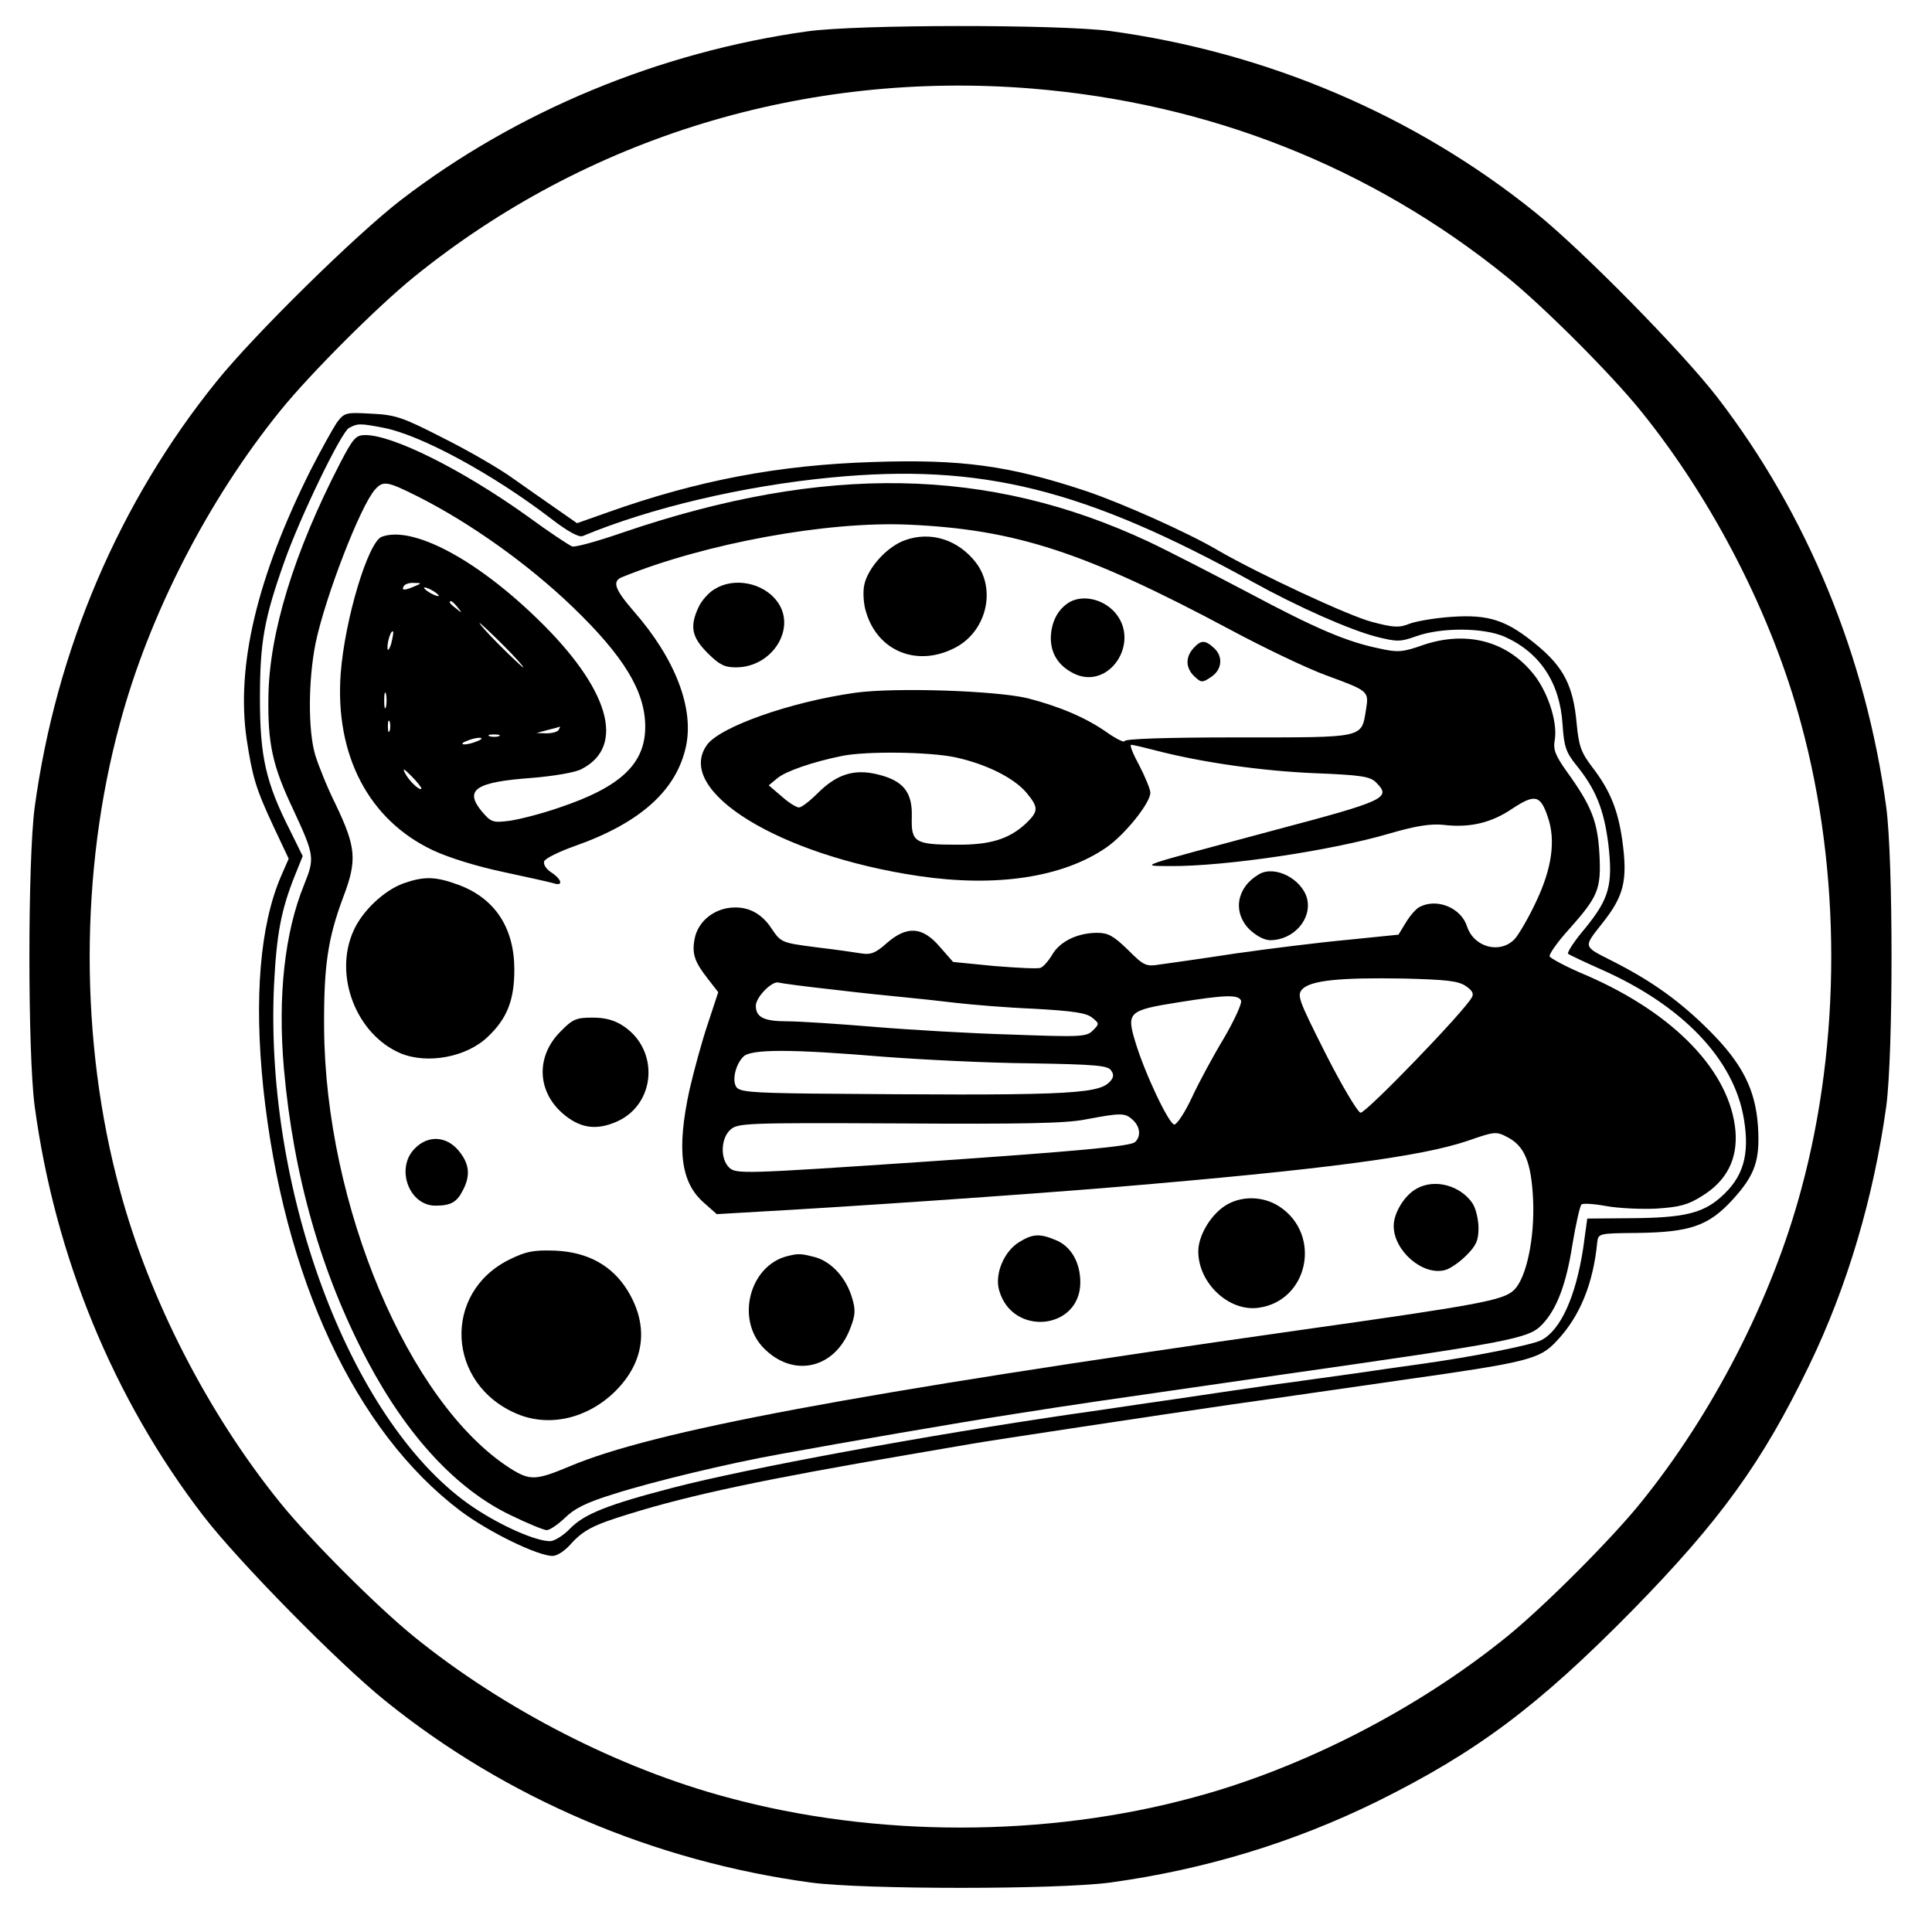 <svg version="1" xmlns="http://www.w3.org/2000/svg" width="698.667" height="698.667" viewBox="0 0 524 524"><path d="M219 8.5c-40.1 5.6-78.8 21.6-110.2 45.7-12.1 9.3-39.8 36.5-50.1 49.3C32.3 136.2 15.2 176.3 9.4 219c-1.9 14.4-1.9 66.6 0 81 5.5 40.8 21.4 79.5 45.8 111.2 9.3 12.1 36.5 39.8 49.3 50.1 32.7 26.4 72.8 43.5 115.5 49.3 14.4 1.9 66.6 1.9 81 0 25.6-3.5 49.7-10.8 72.5-22 27-13.4 43.5-25.7 69.1-51.7 24-24.5 35.4-40.3 48.1-66.6 10.4-21.5 17.5-45.7 20.9-70.3 1.9-14.4 1.9-66.6 0-81-5.5-40.8-21.4-79.5-45.8-111.2-9.3-12.1-36.5-39.8-49.3-50.1C383.8 31.3 343.7 14.2 301 8.4c-13.8-1.8-68.5-1.8-82 .1zM279.6 24c48.3 3.9 92.3 21.3 129.1 51.1 10 8.1 28.1 26.2 36.2 36.2 19.7 24.3 35.7 55.5 43.6 85 10.9 40.1 10.9 86.3 0 126.4-7.9 29.5-23.9 60.7-43.6 85-8.1 10-26.2 28.1-36.2 36.2-24.3 19.7-55.5 35.7-85 43.6-40.1 10.9-86.3 10.9-126.4 0-29.5-7.9-60.7-23.9-85-43.6-10-8.1-28.1-26.2-36.2-36.2-19.7-24.3-35.7-55.5-43.6-85-10.9-40.1-10.9-86.3 0-126.4 7.9-29.5 23.9-60.7 43.6-85 8.1-10 26.2-28.1 36.2-36.2 46.8-37.9 106.1-56 167.3-51.1z"/><path d="M91.3 114.7c-1.1 1.7-4.3 7.4-7.1 12.9-14.5 29-20.2 53-17.3 72.9 1.6 10.3 2.4 13.2 7.3 23.7l4.1 8.7-2.1 4.8c-5.7 13.3-7.3 33-4.8 57.3 5.5 51.6 24.9 93.2 53.5 114.8 7.6 5.7 20.9 12.2 25 12.2 1.2 0 3.3-1.4 4.8-3.1 3.5-3.9 6.2-5.3 16-8.3 16.7-5.2 37.2-9.5 75.3-16 8-1.4 15.9-2.7 17.5-3 3.7-.7 50.8-7.8 70-10.6 7.7-1.1 15.6-2.2 17.5-2.5 1.9-.3 14.8-2.1 28.5-4.1 35.3-5 38.1-5.7 42.8-10.8 6.2-6.6 9.8-15.4 10.9-26.6.3-2.5.4-2.5 10.9-2.6 14.3-.2 19.3-1.9 25.8-9 6.1-6.7 7.5-10.6 6.9-20-.7-9.9-4.2-16.9-13.2-25.9-8-8-15.7-13.5-26.4-18.9-7.9-4-7.8-3.6-2.7-10.1 6-7.5 7-11.7 5.5-22.6-1.2-8.4-3.4-13.7-8.2-19.9-3-4-3.6-5.6-4.2-12-.9-9.9-3.5-15-10.6-20.9-8.3-6.9-13.1-8.5-23.3-7.8-4.5.3-9.7 1.2-11.5 1.9-2.7 1.1-4.3 1-10-.5-6.3-1.6-30.9-13.1-41.8-19.4-7.9-4.7-26.2-12.9-36.1-16.2-20.5-6.8-33.5-8.6-57.4-7.8-25.7.8-47.7 5-71.9 13.6l-8.5 3-5.3-3.7c-2.9-2-8.3-5.8-12-8.4-3.7-2.7-12.2-7.6-19-11-11.1-5.7-13-6.3-19.5-6.6-7-.4-7.3-.3-9.4 2.5zm12.6 1.3c10.1 1.9 29.7 12.5 45.6 24.7 4.4 3.4 7.5 5.1 8.5 4.7 18.5-7.7 43.6-13.6 67.5-15.9 40.6-3.9 68.6 3.1 114.4 28.4 11.9 6.6 26.1 12.9 33.4 14.8 5.6 1.4 6.5 1.4 10.7-.1 6.9-2.5 18.4-2.4 24.1.1 9.6 4.3 15 12.5 15.7 23.8.4 6 .9 7.5 3.7 11 5.3 6.5 7.5 12 8.7 21.3 1.3 11.2.3 14.9-6.3 23-2.9 3.4-4.9 6.5-4.6 6.9.4.3 4.4 2.2 8.9 4.2 22.2 9.8 36.2 24.5 38.8 40.7 1.6 9.7-.2 15.8-6.4 21.2-4.9 4.3-10.1 5.5-24.1 5.6l-12 .1-1.1 8c-2 13.1-6.1 22.3-11.4 25-2.6 1.3-18.5 4.5-33 6.5-3.6.5-11.4 1.6-17.5 2.5-6 .8-15.5 2.2-21 2.9-5.5.8-18.1 2.6-28 4.1-9.9 1.4-22.3 3.3-27.5 4-39.8 5.8-88.1 14.7-108.5 20-17.7 4.6-24 7.1-27.9 11.1-1.8 1.9-4.3 3.4-5.4 3.4-3.9 0-13.2-4.1-20.7-9.1-32.7-21.9-56.7-84.5-54.2-141.4.7-14.1 1.9-20.6 5.7-30.1l2.1-5.2-3.4-6.9c-6.6-13-8.2-20.1-8.2-35.8 0-15.3 1.1-21.6 6.6-37.1 4.3-12.2 15.3-34.9 17.5-36.3 2.4-1.3 3-1.3 9.3-.1z"/><path d="M92.2 125.7C79.7 149.9 73 171.8 72.8 189c-.2 12.7 1.1 18.7 6.7 30.5 5.8 12.5 5.9 13.2 3 20.4-5.3 13-7.2 30.2-5.5 49.9 2.6 29.2 10.1 55.5 22.6 79.2 10.9 20.6 24.3 35 39 42 4.5 2.2 8.9 4 9.7 4 .8 0 3-1.5 4.9-3.3 2.5-2.5 5.8-4.2 13.3-6.5 10.3-3.3 31-8.3 45-10.8 17.5-3.2 48.1-8.5 63.6-10.9 19.2-3 17.3-2.7 71.4-10.5 63.7-9.1 68.1-9.9 71.8-13.8 3.9-4.1 6.5-10.8 8.2-21.8.9-5.4 2-10.2 2.4-10.7.4-.4 3.4-.2 6.7.4 3.2.6 9.4.9 13.6.7 6.3-.4 8.6-1 12.4-3.4 6.7-4.1 9.7-10 9.1-17.6-1.4-16.1-16.5-31.9-40.5-42.3-5.3-2.2-9.7-4.6-9.9-5.1-.2-.6 2.1-3.9 5.2-7.3 8-9 8.8-10.9 8.3-20.5-.5-8.8-2.1-13-8.9-22.4-3.1-4.4-3.7-5.9-3.2-8.6.8-5-2.1-13.6-6.3-18.4-7.2-8.5-17.9-11.1-29.3-7.3-5.6 2-7 2.1-11.9 1-8.9-1.8-17.3-5.4-35.5-15.1-9.5-5-21.7-11.3-27.2-13.9-43.4-20.3-87.9-21.1-142.5-2.5-6.9 2.4-13.1 4.1-13.8 3.8-.7-.2-6.3-3.9-12.3-8.3-17.5-12.5-36.3-21.9-43.8-21.9-2.6 0-3.3.8-6.9 7.7zm21 8.9c14.3 7.2 29.9 18.3 42.1 30 13.9 13.4 19.7 22.9 19.7 32.5 0 10.1-6.7 16.4-23.5 22-4.6 1.6-10.5 3.1-13.2 3.5-4.7.6-5.1.4-7.6-2.5-4.9-5.9-1.7-8 13.4-9.1 6.1-.5 12-1.5 13.6-2.4 12.2-6.2 7.5-22-12.1-40.9-16.8-16.3-33.9-25.2-42.1-22.1-3.7 1.5-10 22.5-11.1 37.1-1.6 22.1 7.6 39.7 25 47.9 4.2 2 12 4.4 19.1 5.9 6.6 1.4 12.8 2.8 13.8 3.1 2.5.8 2.1-1.1-.8-3-1.4-.9-2.2-2.2-1.9-3 .3-.8 4-2.6 8.2-4.1 17.9-6.3 27.8-15.2 30.3-27.3 2.1-10.3-3-23.6-14.2-36.4-5.2-6-6-8.2-3.1-9.3 22.4-9.1 55.5-15.2 77.7-14.2 28.9 1.3 47.7 7.4 87.2 28.5 9.3 5 20.9 10.5 25.8 12.3 11.7 4.3 11.8 4.3 11 9.3-1.3 7.9 0 7.6-34.7 7.6-19.8 0-30.8.4-30.8 1 0 .5-2.1-.5-4.7-2.3-5.8-4.1-13-7.1-21.5-9.3-8.7-2.1-36.2-3-46.9-1.5-17.7 2.5-36.8 9.3-40.2 14.2-8.8 12.4 19.6 29.9 57.5 35.5 21 3.1 39 .4 50.8-7.7 5-3.4 12-12.1 12-14.9 0-.9-1.4-4.3-3-7.4-1.7-3.1-2.7-5.6-2.2-5.6.4 0 3.4.7 6.5 1.5 12.6 3.3 29 5.6 43.1 6.2 12.8.5 15.2.9 16.8 2.5 4.2 4.2 2.9 4.9-27.7 13-38.4 10.3-36.5 9.6-28 9.7 14.7.1 43.8-4.2 59.6-8.9 6.9-2 10.8-2.6 14.2-2.3 7.3.9 13.2-.5 18.9-4.4 6.1-4 7.6-3.7 9.6 2.3 2.2 6.3 1.1 14-3.2 23-2 4.3-4.7 8.9-5.8 10.1-3.9 4.1-11 2.3-12.9-3.4-1.6-5.1-8.2-7.8-12.9-5.3-1 .5-2.6 2.4-3.7 4.2l-2 3.3-13.8 1.4c-7.6.7-21.3 2.4-30.4 3.7-9.1 1.4-18.4 2.7-20.6 3-3.7.6-4.3.3-8.6-4-3.9-3.8-5.4-4.6-8.3-4.6-5.3 0-10.1 2.3-12.2 5.9-1 1.7-2.4 3.3-3.2 3.6-.8.3-6.4 0-12.6-.5l-11.1-1.1-3.6-4.1c-4.7-5.5-8.9-5.8-14.4-1-2.9 2.6-4.3 3.2-6.8 2.8-1.8-.3-7.4-1.1-12.5-1.7-9.2-1.2-9.4-1.3-11.9-5-2.9-4.5-7-6.4-12-5.6-4.5.8-8.1 4.1-8.9 8.3-.8 4.1 0 6.3 3.6 10.9l2.8 3.6-2.8 8.5c-1.6 4.7-3.8 12.8-5 18-3.5 16.2-2.4 25.1 3.9 30.6l3.5 3.1 12-.7c22.1-1.2 71.8-4.6 95.6-6.6 57.1-4.8 83.5-8.3 96.1-12.6 7.2-2.5 7.7-2.6 10.7-1 4.7 2.4 6.5 6.8 7 16.8.5 10.5-1.8 21.5-5.2 24.7-2.9 2.8-9.5 4-59.1 11-120.3 17.1-174.3 27.2-197 36.8-9.3 3.9-10.8 3.9-16.2.5-27.5-17.7-50.1-71.3-50.4-119.5-.1-16.7 1-24.2 5.2-35.4 3.8-10 3.5-13.5-2.1-25.2-2.2-4.4-4.6-10.4-5.5-13.3-2-6.7-1.9-20.5.1-30.4 2.6-12.5 12.2-37.3 16.1-41.6 2.2-2.5 3.3-2.3 11.5 1.8zm-.7 24.4c-2.8 1.2-3.7 1.2-3 0 .3-.6 1.6-1 2.8-.9 2.1 0 2.1.1.2.9zm6.5 2.6c0 .2-.9 0-2-.6s-2-1.3-2-1.6c0-.2.9 0 2 .6s2 1.3 2 1.6zm5.1 3.1c1.3 1.6 1.2 1.7-.3.4-1-.7-1.8-1.5-1.8-1.7 0-.8.8-.3 2.1 1.3zm12.4 10.3c3.3 3.3 5.7 6 5.4 6-.2 0-3.1-2.7-6.4-6-3.3-3.3-5.7-6-5.4-6 .2 0 3.1 2.7 6.4 6zm-30.4-.4c-.5 1.6-1 2.1-1 1.2-.1-1.8 1-5.1 1.5-4.5.2.1-.1 1.6-.5 3.3zm-1.4 17.1c-.3 1-.5.2-.5-1.7s.2-2.7.5-1.8c.2 1 .2 2.6 0 3.5zm1 6.5c-.3.7-.5.2-.5-1.2s.2-1.9.5-1.3c.2.7.2 1.9 0 2.5zm45.8-.2c-.3.5-1.8.9-3.3.9l-2.7-.1 3-.8c1.7-.4 3.1-.8 3.3-.9.2 0 0 .3-.3.9zm-16.2 1.7c-.7.2-1.9.2-2.5 0-.7-.3-.2-.5 1.2-.5s1.9.2 1.3.5zm-5.8 1.3c-1.1.5-2.7.9-3.5.9-.9 0-.8-.4.5-.9 1.1-.5 2.7-.9 3.5-.9.9 0 .8.4-.5.9zm129.6 4.4c8.3 1.8 15.8 5.5 19.3 9.6 3.3 4 3.3 5-.1 8.3-4.6 4.3-9.8 5.9-19 5.8-11.2 0-12.2-.7-12-7.5.2-6.8-2.3-9.9-9.4-11.6-6.3-1.5-11 0-16.2 5.2-2.1 2.1-4.3 3.8-5 3.8-.7 0-2.8-1.3-4.7-3l-3.5-3 2.3-1.9c2.2-1.9 9.7-4.5 17.7-6.1 6.6-1.3 23.5-1.1 30.6.4zm-144.8 8.5c-.4.7-3.4-2.1-4.5-4.3-.7-1.4-.2-1.1 1.8.9 1.6 1.6 2.8 3.2 2.7 3.4zm283.2 53.5c1.8 1.2 2.3 2.1 1.7 3.1-2.1 3.9-28.8 31.5-30.2 31.3-.8-.2-5.1-7.4-9.5-16.1-7.5-14.9-7.8-15.8-6.2-17.5 2.4-2.3 10.2-3.1 27.4-2.8 11.3.3 14.7.6 16.8 2zm-171.5 1c7.4.9 16.2 1.8 19.5 2.1 3.3.3 9.5 1 13.8 1.5 4.3.5 13.9 1.3 21.3 1.6 10.4.6 14 1.1 15.6 2.4 2 1.6 2 1.7.2 3.5-1.7 1.7-3.2 1.8-21.9 1.1-11-.3-27.9-1.3-37.5-2.1-9.6-.8-20.2-1.5-23.5-1.5-6.3 0-8.5-1.1-8.5-4.2 0-2.4 4.5-6.9 6.2-6.3.7.2 7.4 1.1 14.8 1.9zm110.6 3c.3.7-1.8 5.3-4.6 10.1-2.9 4.8-6.8 12-8.7 16.1-1.9 4.1-4.1 7.4-4.8 7.4-1.4 0-8-13.8-10.6-22.5-2.4-7.9-1.8-8.5 11.4-10.6 13.1-2.1 16.6-2.2 17.3-.5zm-97.1 15.2c10.5.8 28.4 1.7 40 1.8 18 .3 21.1.6 21.9 2 .8 1.1.6 2-.5 3.1-3.3 3.4-13.6 3.7-81.3 3.1-15.8-.2-19.1-.5-19.9-1.8-1.2-1.8-.2-6.1 1.9-8.2 2-2.1 12.8-2.1 37.9 0zm67.7 17.1c2.1 1.9 2.3 4.6.6 6.1-1.5 1.1-15.1 2.4-55.8 5.2-50.6 3.4-52.4 3.5-54.3 1.6-2.4-2.4-2.2-7.9.4-10.2 2-1.8 4.1-1.9 45.8-1.7 33.5.2 45.2 0 50.6-1.1 9.6-1.8 10.6-1.8 12.7.1z"/><path d="M245.5 146.5c-4.9 1.7-10.2 7.6-11.1 12.2-.4 1.9-.2 5.2.5 7.3 3.1 10.5 13.6 14.9 23.7 9.9 8.8-4.2 11.8-15.8 6.1-23.3-4.8-6.2-12.2-8.6-19.2-6.1zM193.8 159.8c-1.6.9-3.5 3.1-4.3 4.8-2.5 5.3-1.9 8.2 2.4 12.5 3.2 3.2 4.6 3.9 7.7 3.9 10 0 16.6-10.8 11.1-18-3.8-5-11.7-6.5-16.9-3.2zM290.1 163.3c-3.2 1.9-5 5.4-5.1 9.7 0 4.2 2 7.5 6.1 9.6 9.6 4.9 18.5-8.4 11.2-16.6-3.3-3.6-8.6-4.7-12.2-2.7zM323.7 175.8c-2.3 2.5-2.1 5.5.3 7.7 1.8 1.7 2.1 1.7 4.5.1 3-2 3.3-5.6.7-7.9-2.4-2.2-3.5-2.1-5.5.1zM341.5 237.1c-6.1 3.5-7.3 10.3-2.6 15 1.8 1.7 4 2.9 5.6 2.9 6.3 0 11.4-5.7 10-11.3-1.4-5.3-8.7-9.1-13-6.6zM109.4 239.6c-5.2 1.9-11.1 7.4-13.5 12.8-5.5 12.1.7 28.2 12.8 33.3 7.3 3 17.9 1 23.6-4.5 5.2-4.9 7.2-9.9 7.2-18.2 0-11.3-5.2-19.3-15.1-23-6.3-2.3-9.3-2.4-15-.4zM152 279.8c-6.6 6.6-6.4 16 .5 22.1 4.7 4.1 9.1 4.8 14.8 2.3 10.6-4.7 11.6-19.4 1.8-25.9-2.4-1.6-4.9-2.3-8.4-2.3-4.4 0-5.4.4-8.7 3.8zM112.5 311.5c-5.3 5.3-1.6 15.5 5.6 15.5 4.1 0 5.8-.9 7.4-4.1 2.2-4.1 1.8-7.3-1.1-10.8-3.3-4-8.3-4.3-11.9-.6zM384.2 322.4c-3.3 1.8-6.2 6.6-6.2 10.1 0 6.7 7.8 13.5 13.8 12 1.4-.3 4-2.1 5.9-4 2.7-2.7 3.3-4.1 3.3-7.4 0-2.3-.7-5.3-1.6-6.7-3.3-4.9-10.3-6.8-15.2-4zM332 327.2c-3.9 2.7-7 8.1-7 12.2 0 8.6 8.3 16.4 16.3 15.3 13.5-1.8 17.3-19.7 5.8-27.4-4.5-3-10.7-3.1-15.1-.1zM276.4 336.9c-4.1 2.5-6.7 8.7-5.4 13.1 3.6 12.6 22 10.7 22-2.2 0-5.4-2.5-9.7-6.5-11.4-4.5-1.9-6.4-1.8-10.1.5zM138.2 341.6c-18.3 9-17.1 33.9 2.1 41.9 8.6 3.6 18.9 1.3 26.4-6 8.2-8 9.4-17.9 3.5-27.5-4.2-6.8-10.8-10.4-19.6-10.8-6-.2-7.9.2-12.4 2.4zM213.5 340.7c-10.2 2.6-14 17.1-6.4 24.9 8 8.2 19.3 5.7 23.5-5.3 1.4-3.6 1.5-5 .5-8.3-1.6-5.4-5.5-9.7-9.9-11-3.9-1-4.5-1.1-7.7-.3z"/></svg>